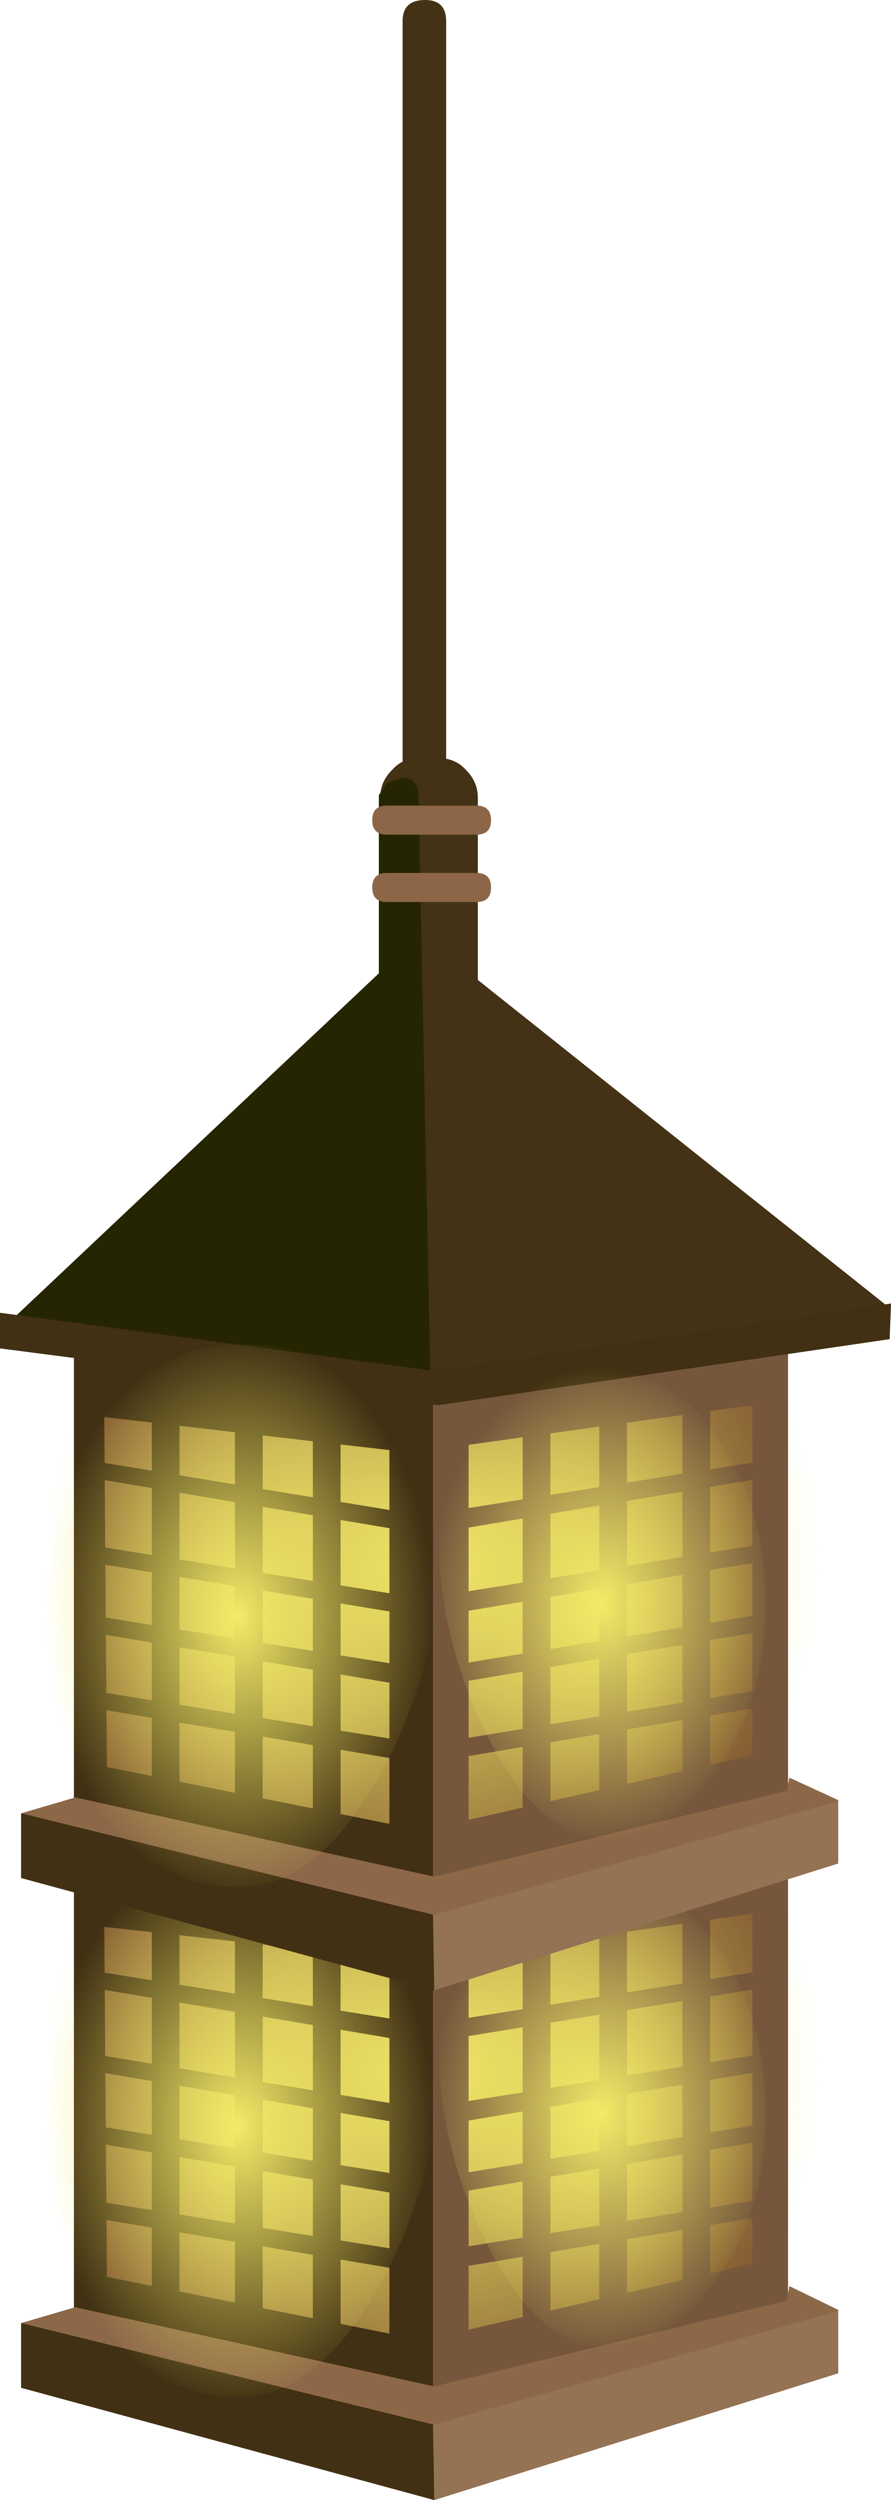 <?xml version="1.0" encoding="UTF-8" standalone="no"?>
<svg xmlns:xlink="http://www.w3.org/1999/xlink" height="94.65px" width="33.75px" xmlns="http://www.w3.org/2000/svg">
  <g transform="matrix(1.0, 0.0, 0.0, 1.0, 0.0, 0.0)">
    <use height="44.85" transform="matrix(1.0, 0.0, 0.0, 1.0, 0.8, 49.8)" width="30.95" xlink:href="#shape0"/>
    <use height="17.65" transform="matrix(1.0, 0.0, 0.0, 1.0, 16.6, 71.15)" width="12.4" xlink:href="#sprite0"/>
    <use height="20.55" transform="matrix(1.0, 0.0, 0.0, 1.0, 1.45, 70.2)" width="15.2" xlink:href="#sprite1"/>
    <use height="75.35" transform="matrix(1.0, 0.0, 0.0, 1.0, 0.0, 0.0)" width="33.75" xlink:href="#shape3"/>
    <use height="17.7" transform="matrix(1.0, 0.0, 0.0, 1.0, 16.6, 51.85)" width="12.4" xlink:href="#sprite2"/>
    <use height="20.55" transform="matrix(1.0, 0.0, 0.0, 1.0, 1.45, 50.9)" width="15.2" xlink:href="#sprite3"/>
  </g>
  <defs>
    <g id="shape0" transform="matrix(1.0, 0.0, 0.0, 1.0, -0.8, -49.8)">
      <path d="M29.05 71.75 L28.85 87.3 17.2 89.15 17.2 73.15 29.05 71.75" fill="#7f5631" fill-rule="evenodd" stroke="none"/>
      <path d="M3.4 72.3 L15.3 73.65 15.3 89.0 3.65 87.2 3.4 72.3" fill="#7f5631" fill-rule="evenodd" stroke="none"/>
      <path d="M31.75 79.75 Q31.75 85.85 27.25 89.25 23.1 92.4 16.4 92.4 9.7 92.4 5.5 89.25 1.0 85.85 1.0 79.75 1.0 73.4 5.5 68.85 10.05 64.35 16.4 64.35 22.75 64.35 27.25 68.85 31.75 73.4 31.75 79.75" fill="url(#gradient0)" fill-rule="evenodd" stroke="none"/>
      <path d="M28.5 85.7 L28.5 72.45 17.75 74.0 17.75 88.2 28.5 85.7 M16.25 66.8 L29.85 66.8 29.85 88.3 16.25 92.0 16.25 66.8" fill="#76573c" fill-rule="evenodd" stroke="none"/>
      <path d="M14.75 88.35 L14.75 74.15 3.95 72.95 4.05 86.2 14.75 88.35 M2.8 68.65 L16.4 68.65 16.4 92.0 2.8 88.3 2.8 68.65" fill="#413013" fill-rule="evenodd" stroke="none"/>
      <path d="M0.8 87.95 L2.85 87.35 16.45 90.35 29.8 87.1 29.9 86.55 31.75 87.45 31.75 89.85 16.45 94.65 0.8 90.4 0.8 87.95" fill="#8d6848" fill-rule="evenodd" stroke="none"/>
      <path d="M0.8 87.95 L16.45 91.8 16.45 94.65 0.8 90.4 0.8 87.95" fill="#413013" fill-rule="evenodd" stroke="none"/>
      <path d="M18.6 52.9 Q18.6 53.45 18.05 53.45 L14.65 53.45 Q14.1 53.45 14.1 52.9 14.1 52.35 14.65 52.35 L18.05 52.35 Q18.6 52.35 18.6 52.9" fill="#8c6646" fill-rule="evenodd" stroke="none"/>
      <path d="M18.6 50.35 Q18.6 50.9 18.05 50.9 L14.65 50.9 Q14.1 50.9 14.1 50.35 14.1 49.8 14.65 49.8 L18.05 49.8 Q18.6 49.8 18.6 50.35" fill="#8c6646" fill-rule="evenodd" stroke="none"/>
      <path d="M31.75 87.5 L31.75 89.85 16.45 94.65 16.4 91.8 31.75 87.5" fill="#947254" fill-rule="evenodd" stroke="none"/>
      <path d="M20.85 88.1 L19.8 88.1 19.8 73.1 20.85 73.1 20.85 88.1" fill="#76573c" fill-rule="evenodd" stroke="none"/>
      <path d="M23.75 87.55 L22.7 87.55 22.7 72.55 23.75 72.55 23.75 87.55" fill="#76573c" fill-rule="evenodd" stroke="none"/>
      <path d="M26.9 87.0 L25.85 87.0 25.85 72.0 26.9 72.0 26.9 87.0" fill="#76573c" fill-rule="evenodd" stroke="none"/>
      <path d="M17.4 76.45 L28.95 74.6 28.95 75.25 17.35 77.15 17.4 76.45" fill="#76573c" fill-rule="evenodd" stroke="none"/>
      <path d="M17.4 79.6 L28.95 77.75 28.95 78.4 17.35 80.35 17.4 79.6" fill="#76573c" fill-rule="evenodd" stroke="none"/>
      <path d="M17.4 82.3 L28.95 80.4 28.95 81.05 17.35 83.0 17.4 82.3" fill="#76573c" fill-rule="evenodd" stroke="none"/>
      <path d="M17.4 85.1 L28.95 83.25 28.95 83.9 17.35 85.85 17.4 85.1" fill="#76573c" fill-rule="evenodd" stroke="none"/>
      <path d="M11.85 88.2 L11.85 73.2 12.9 73.2 12.9 88.2 11.85 88.2" fill="#413013" fill-rule="evenodd" stroke="none"/>
      <path d="M8.9 87.65 L8.9 72.65 9.95 72.65 9.95 87.65 8.9 87.65" fill="#413013" fill-rule="evenodd" stroke="none"/>
      <path d="M5.75 87.05 L5.75 72.05 6.8 72.05 6.8 87.05 5.75 87.05" fill="#413013" fill-rule="evenodd" stroke="none"/>
      <path d="M15.25 76.5 L15.3 77.25 3.75 75.3 3.75 74.65 15.25 76.5" fill="#413013" fill-rule="evenodd" stroke="none"/>
      <path d="M15.25 79.7 L15.3 80.4 3.75 78.45 3.75 77.8 15.25 79.7" fill="#413013" fill-rule="evenodd" stroke="none"/>
      <path d="M15.25 82.35 L15.3 83.1 3.75 81.15 3.75 80.5 15.25 82.35" fill="#413013" fill-rule="evenodd" stroke="none"/>
      <path d="M15.25 85.2 L15.3 85.95 3.75 84.0 3.75 83.35 15.25 85.2" fill="#413013" fill-rule="evenodd" stroke="none"/>
    </g>
    <radialGradient cx="0" cy="0" gradientTransform="matrix(0.018, 0.0, 0.0, -0.018, 16.4, 78.4)" gradientUnits="userSpaceOnUse" id="gradient0" r="819.2" spreadMethod="pad">
      <stop offset="0.0" stop-color="#f3eb68"/>
      <stop offset="1.0" stop-color="#f3eb68" stop-opacity="0.0"/>
    </radialGradient>
    <g id="sprite0" transform="matrix(1.0, 0.0, 0.0, 1.0, 0.0, 0.0)">
      <use height="17.65" transform="matrix(1.0, 0.0, 0.0, 1.0, 0.0, 0.0)" width="12.4" xlink:href="#shape1"/>
    </g>
    <g id="shape1" transform="matrix(1.0, 0.0, 0.0, 1.0, 0.0, 0.0)">
      <path d="M12.4 8.85 Q12.4 12.5 10.6 15.05 8.8 17.65 6.2 17.65 3.75 17.65 1.8 13.7 0.0 10.05 0.0 6.15 0.0 2.75 1.8 1.25 3.3 0.0 6.2 0.0 8.8 0.0 10.6 2.6 12.4 5.15 12.4 8.85" fill="url(#gradient1)" fill-rule="evenodd" stroke="none"/>
    </g>
    <radialGradient cx="0" cy="0" gradientTransform="matrix(0.008, 0.0, 0.0, -0.011, 6.2, 8.85)" gradientUnits="userSpaceOnUse" id="gradient1" r="819.2" spreadMethod="pad">
      <stop offset="0.0" stop-color="#f3eb68"/>
      <stop offset="1.0" stop-color="#f3eb68" stop-opacity="0.0"/>
    </radialGradient>
    <g id="sprite1" transform="matrix(1.0, 0.0, 0.0, 1.0, 0.0, 0.0)">
      <use height="20.55" transform="matrix(1.0, 0.0, 0.0, 1.0, 0.0, 0.0)" width="15.2" xlink:href="#shape2"/>
    </g>
    <g id="shape2" transform="matrix(1.0, 0.0, 0.0, 1.0, 0.0, 0.0)">
      <path d="M15.2 7.6 Q15.2 12.15 13.0 16.2 10.6 20.55 7.6 20.55 4.45 20.55 2.25 17.55 0.0 14.55 0.0 10.3 0.0 6.05 2.25 3.0 4.45 0.0 7.6 0.0 11.05 0.0 13.0 1.7 15.2 3.6 15.2 7.6" fill="url(#gradient2)" fill-rule="evenodd" stroke="none"/>
    </g>
    <radialGradient cx="0" cy="0" gradientTransform="matrix(0.009, 0.0, 0.0, -0.013, 7.6, 10.3)" gradientUnits="userSpaceOnUse" id="gradient2" r="819.2" spreadMethod="pad">
      <stop offset="0.0" stop-color="#f3eb68"/>
      <stop offset="1.0" stop-color="#f3eb68" stop-opacity="0.0"/>
    </radialGradient>
    <g id="shape3" transform="matrix(1.0, 0.0, 0.0, 1.0, 0.0, 0.0)">
      <path d="M29.05 52.45 L28.85 68.0 17.2 69.85 17.2 53.85 29.05 52.45" fill="#7f5631" fill-rule="evenodd" stroke="none"/>
      <path d="M3.4 53.0 L15.3 54.35 15.3 69.75 3.65 67.9 3.4 53.0" fill="#7f5631" fill-rule="evenodd" stroke="none"/>
      <path d="M31.75 60.45 Q31.75 66.55 27.25 69.95 23.05 73.15 16.4 73.15 9.7 73.15 5.5 69.95 1.0 66.55 1.0 60.45 1.0 54.1 5.5 49.55 10.05 45.05 16.4 45.05 22.75 45.05 27.25 49.55 31.75 54.1 31.75 60.45" fill="url(#gradient3)" fill-rule="evenodd" stroke="none"/>
      <path d="M28.5 66.45 L28.5 53.2 17.75 54.7 17.75 68.9 28.5 66.45 M16.25 47.5 L29.85 47.5 29.85 69.0 16.25 72.75 16.25 47.5" fill="#76573c" fill-rule="evenodd" stroke="none"/>
      <path d="M14.75 69.05 L14.75 54.9 3.95 53.65 4.05 66.9 14.75 69.05 M2.8 49.35 L16.4 49.35 16.4 72.75 2.8 69.0 2.8 49.35" fill="#413013" fill-rule="evenodd" stroke="none"/>
      <path d="M16.9 0.8 L16.9 29.1 Q16.9 29.9 16.1 29.9 15.25 29.9 15.25 29.1 L15.25 0.8 Q15.25 0.0 16.1 0.0 16.9 0.0 16.9 0.8" fill="#433215" fill-rule="evenodd" stroke="none"/>
      <path d="M18.1 37.1 L33.55 49.4 16.6 52.75 0.1 50.65 14.4 37.1 14.4 30.2 Q14.4 29.6 14.85 29.15 15.25 28.7 15.85 28.7 L16.6 28.7 Q17.25 28.7 17.65 29.15 18.1 29.6 18.1 30.2 L18.1 37.1" fill="#433215" fill-rule="evenodd" stroke="none"/>
      <path d="M15.2 29.45 Q15.85 29.45 15.85 30.1 L16.3 52.0 0.25 50.15 14.35 36.85 14.35 30.1 14.65 29.65 15.2 29.45" fill="#262501" fill-rule="evenodd" stroke="none"/>
      <path d="M31.75 68.15 L31.75 70.55 16.45 75.35 0.8 71.1 0.8 68.65 2.85 68.05 16.45 71.05 29.8 67.8 29.9 67.3 31.75 68.15" fill="#8d6848" fill-rule="evenodd" stroke="none"/>
      <path d="M0.8 68.65 L16.45 72.5 16.45 75.35 0.8 71.1 0.8 68.65" fill="#413013" fill-rule="evenodd" stroke="none"/>
      <path d="M18.6 33.6 Q18.6 34.15 18.05 34.15 L14.65 34.15 Q14.1 34.15 14.1 33.6 14.1 33.05 14.65 33.05 L18.05 33.05 Q18.6 33.05 18.6 33.6" fill="#8c6646" fill-rule="evenodd" stroke="none"/>
      <path d="M18.6 31.05 Q18.6 31.6 18.05 31.6 L14.65 31.6 Q14.1 31.6 14.1 31.05 14.1 30.5 14.65 30.5 L18.05 30.5 Q18.6 30.5 18.6 31.05" fill="#8c6646" fill-rule="evenodd" stroke="none"/>
      <path d="M31.75 68.2 L31.75 70.55 16.45 75.35 16.4 72.5 31.75 68.2" fill="#947254" fill-rule="evenodd" stroke="none"/>
      <path d="M0.0 51.05 L0.0 49.7 16.45 51.9 33.75 49.35 33.7 50.7 16.6 53.2 0.0 51.05" fill="#413013" fill-rule="evenodd" stroke="none"/>
      <path d="M20.85 68.8 L19.8 68.8 19.8 53.85 20.85 53.85 20.85 68.8" fill="#76573c" fill-rule="evenodd" stroke="none"/>
      <path d="M23.75 68.25 L22.7 68.25 22.7 53.25 23.75 53.25 23.75 68.25" fill="#76573c" fill-rule="evenodd" stroke="none"/>
      <path d="M26.9 67.7 L25.85 67.7 25.85 52.7 26.9 52.7 26.9 67.7" fill="#76573c" fill-rule="evenodd" stroke="none"/>
      <path d="M17.4 57.15 L28.95 55.3 28.95 55.95 17.35 57.9 17.4 57.15" fill="#76573c" fill-rule="evenodd" stroke="none"/>
      <path d="M17.4 60.3 L28.95 58.45 28.95 59.1 17.35 61.05 17.4 60.3" fill="#76573c" fill-rule="evenodd" stroke="none"/>
      <path d="M17.4 63.0 L28.95 61.1 28.95 61.75 17.35 63.7 17.4 63.0" fill="#76573c" fill-rule="evenodd" stroke="none"/>
      <path d="M17.4 65.85 L28.95 63.95 28.95 64.6 17.35 66.55 17.4 65.85" fill="#76573c" fill-rule="evenodd" stroke="none"/>
      <path d="M11.85 68.9 L11.85 53.9 12.9 53.9 12.9 68.9 11.85 68.9" fill="#413013" fill-rule="evenodd" stroke="none"/>
      <path d="M8.9 68.35 L8.9 53.35 9.95 53.35 9.95 68.35 8.9 68.35" fill="#413013" fill-rule="evenodd" stroke="none"/>
      <path d="M5.75 67.75 L5.75 52.8 6.8 52.8 6.8 67.75 5.75 67.75" fill="#413013" fill-rule="evenodd" stroke="none"/>
      <path d="M15.25 57.25 L15.3 57.95 3.75 56.0 3.75 55.35 15.25 57.25" fill="#413013" fill-rule="evenodd" stroke="none"/>
      <path d="M15.25 60.4 L15.3 61.1 3.75 59.2 3.75 58.55 15.25 60.4" fill="#413013" fill-rule="evenodd" stroke="none"/>
      <path d="M15.25 63.05 L15.3 63.8 3.75 61.85 3.75 61.2 15.25 63.05" fill="#413013" fill-rule="evenodd" stroke="none"/>
      <path d="M15.25 65.9 L15.3 66.65 3.75 64.7 3.75 64.05 15.25 65.9" fill="#413013" fill-rule="evenodd" stroke="none"/>
    </g>
    <radialGradient cx="0" cy="0" gradientTransform="matrix(0.018, 0.0, 0.0, -0.018, 16.4, 59.1)" gradientUnits="userSpaceOnUse" id="gradient3" r="819.2" spreadMethod="pad">
      <stop offset="0.0" stop-color="#f3eb68"/>
      <stop offset="1.0" stop-color="#f3eb68" stop-opacity="0.0"/>
    </radialGradient>
    <g id="sprite2" transform="matrix(1.0, 0.0, 0.0, 1.0, 0.0, 0.0)">
      <use height="17.7" transform="matrix(1.0, 0.0, 0.0, 1.0, 0.0, 0.0)" width="12.4" xlink:href="#shape4"/>
    </g>
    <g id="shape4" transform="matrix(1.0, 0.0, 0.0, 1.0, 0.0, 0.0)">
      <path d="M12.4 8.85 Q12.4 12.5 10.6 15.1 8.8 17.7 6.2 17.7 3.75 17.7 1.8 13.75 0.0 10.05 0.0 6.15 0.0 2.75 1.8 1.25 3.3 0.0 6.2 0.0 8.8 0.0 10.6 2.6 12.4 5.15 12.4 8.85" fill="url(#gradient4)" fill-rule="evenodd" stroke="none"/>
    </g>
    <radialGradient cx="0" cy="0" gradientTransform="matrix(0.008, 0.0, 0.0, -0.011, 6.2, 8.85)" gradientUnits="userSpaceOnUse" id="gradient4" r="819.2" spreadMethod="pad">
      <stop offset="0.0" stop-color="#f3eb68"/>
      <stop offset="1.0" stop-color="#f3eb68" stop-opacity="0.0"/>
    </radialGradient>
    <g id="sprite3" transform="matrix(1.0, 0.0, 0.0, 1.0, 0.0, 0.0)">
      <use height="20.55" transform="matrix(1.0, 0.0, 0.0, 1.0, 0.0, 0.0)" width="15.2" xlink:href="#shape2"/>
    </g>
  </defs>
</svg>
